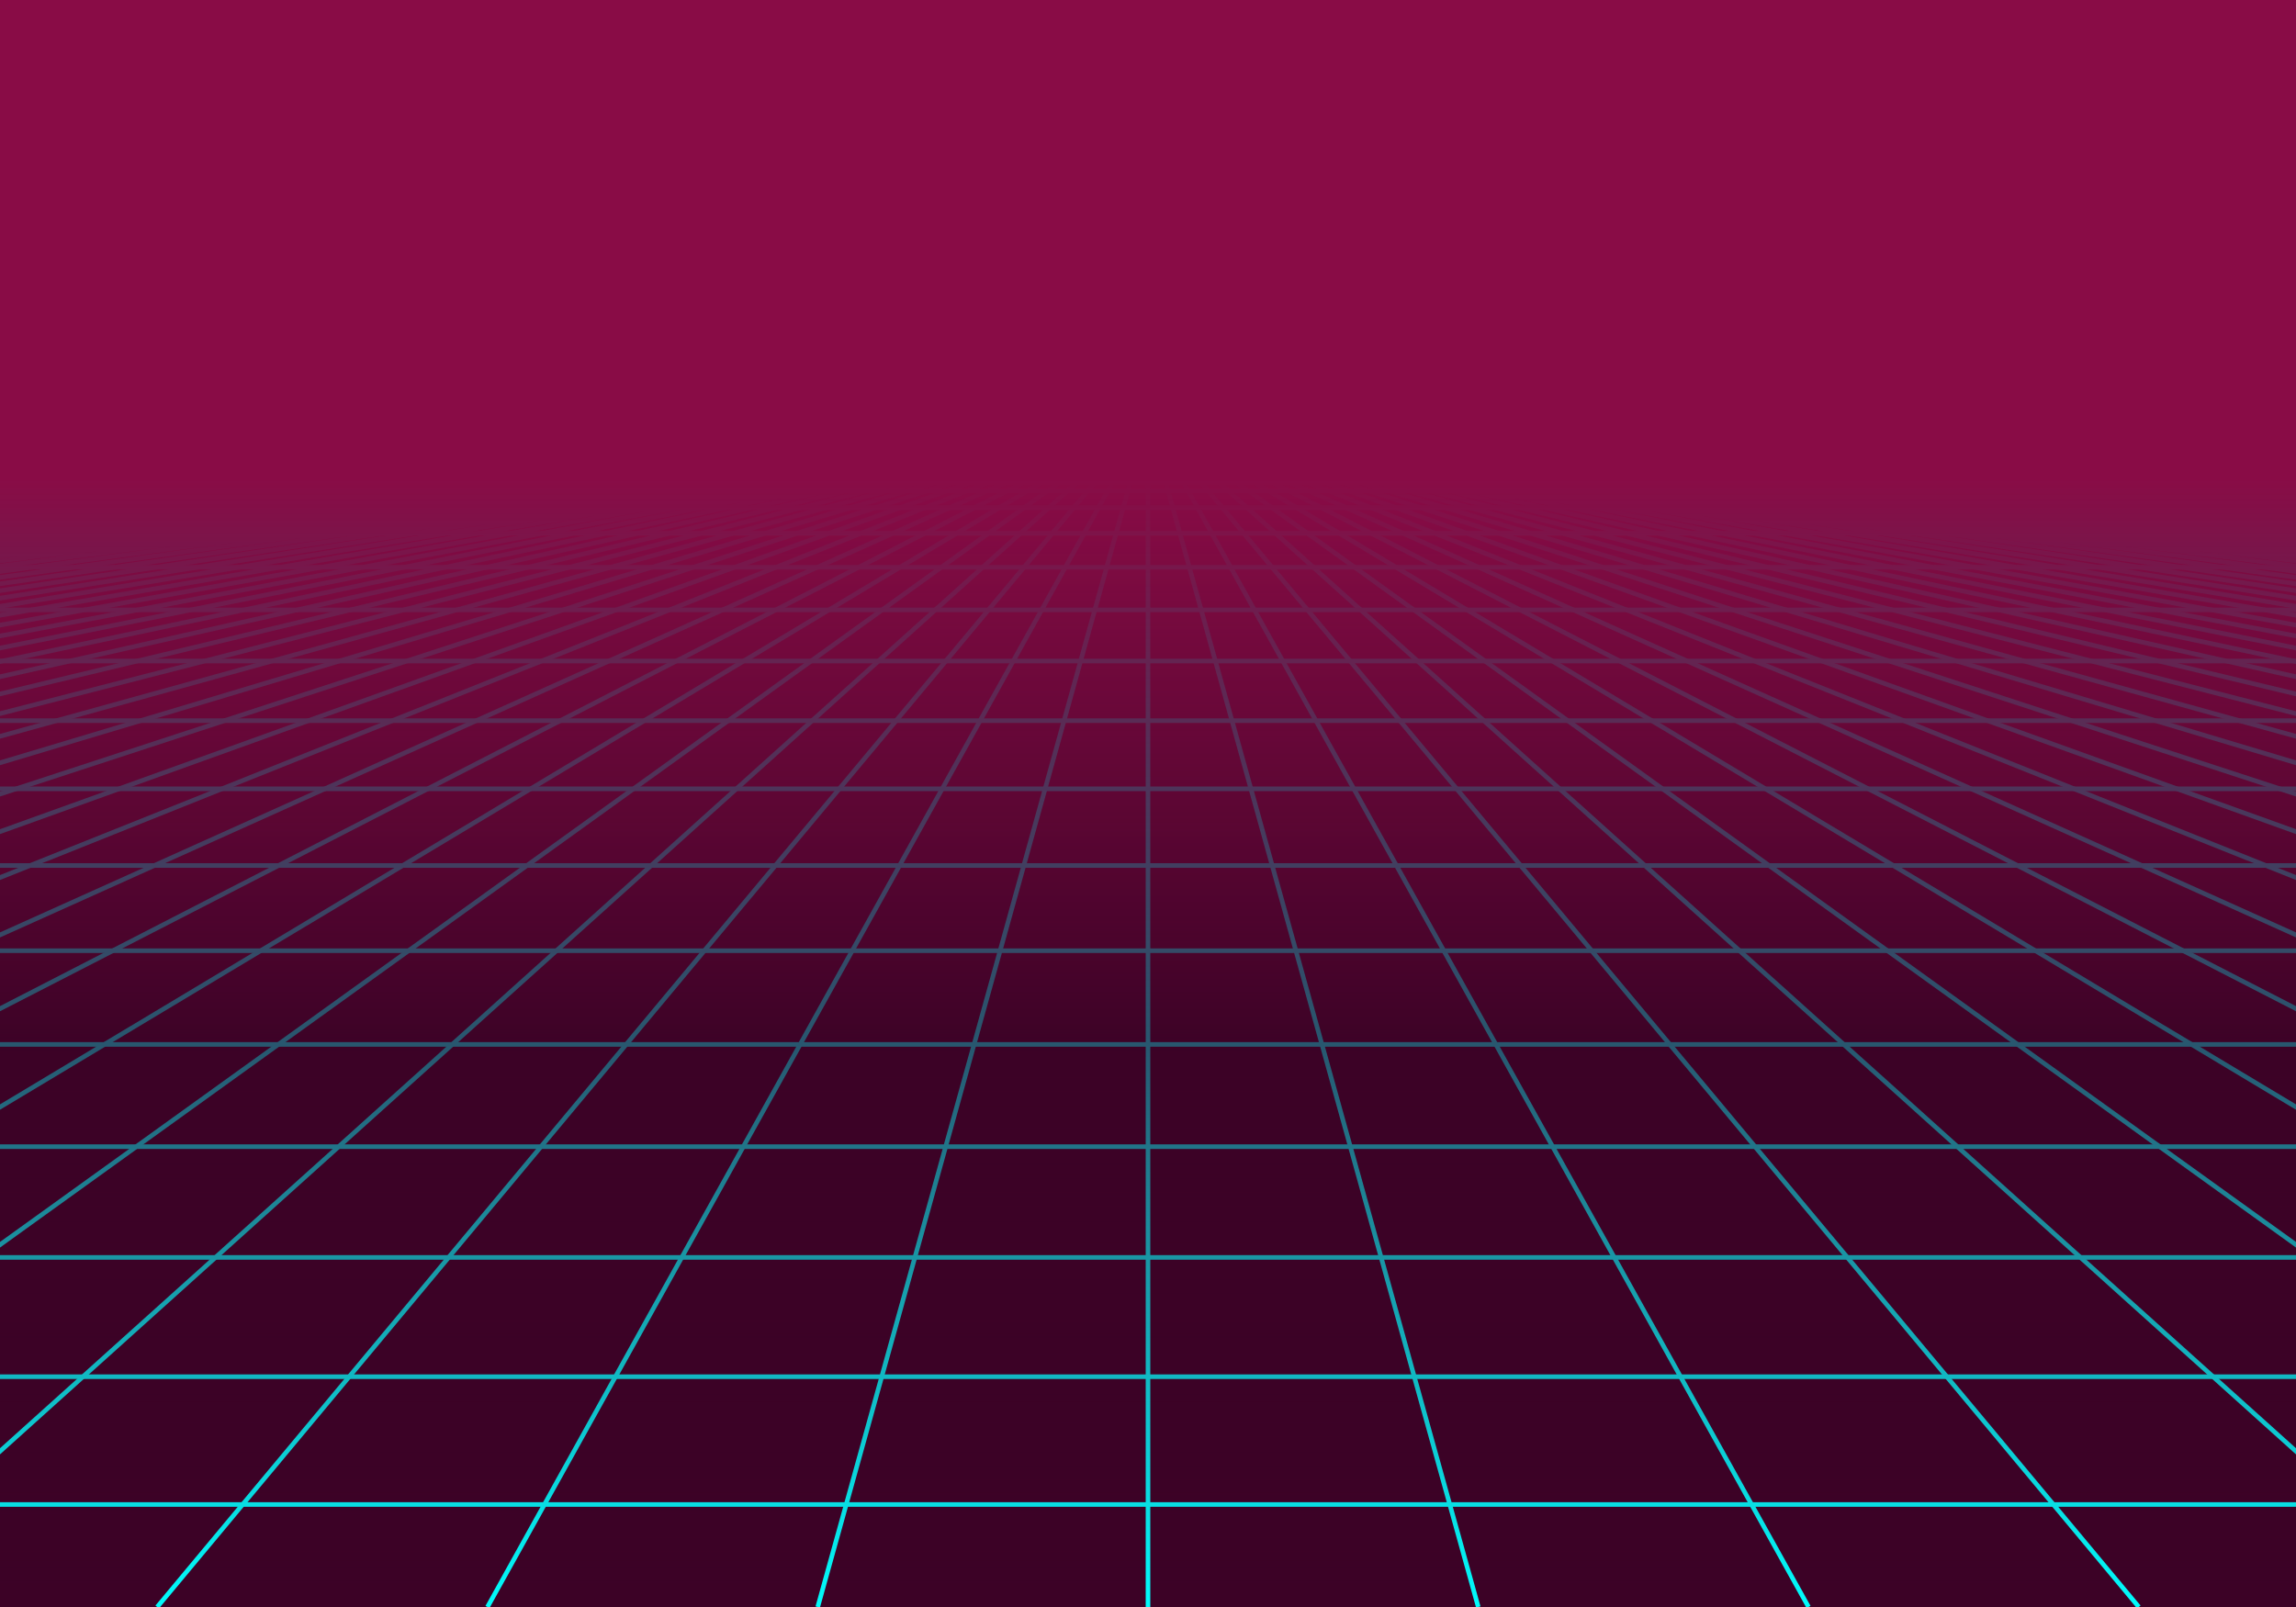 <svg xmlns="http://www.w3.org/2000/svg" width="500" height="350" preserveAspectRatio="xMidYMid" style="margin:auto;background:#fff;display:block;z-index:1;position:relative;shape-rendering:auto">
  <g>
    <defs>
      <linearGradient id="lg-0.17064652333029828" x1="0" x2="0" y1="0" y2="1">
        <stop offset=".3" stop-color="#890c46"/>
        <stop offset=".65" stop-color="#3c0226"/>
        <stop offset="1" stop-color="#3c0226"/>
      </linearGradient>
      <linearGradient id="fg-lg-0.17064652333029828" x1="0" x2="0" y1="0" y2="1">
        <stop offset=".3" stop-color="#890c46"/>
        <stop offset=".65" stop-color="#3c0226" stop-opacity=".66"/>
        <stop offset="1" stop-color="#3c0226" stop-opacity="0"/>
      </linearGradient>
      <style>
        path{fill:none;stroke:#0ff;stroke-width:1px}
      </style>
    </defs>
    <rect width="500" height="350" fill="url(#lg-0.17064652333029828)"/>
    <path d="m0 105-4425 245M3.846 105l-4356.923 245M7.692 105l-4288.846 245M11.538 105-4209.23 350M15.385 105l-4152.693 245M19.23 105l-4084.615 245M23.077 105l-4016.539 245M26.923 105l-3948.461 245M30.77 105l-3880.385 245M34.615 105l-3812.307 245M38.462 105-3705.77 350M42.308 105l-3676.154 245M46.154 105l-3608.077 245M50 105l-3540 245M53.846 105l-3471.923 245M57.692 105l-3403.846 245M61.538 105-3274.23 350M65.385 105l-3267.693 245M69.23 105l-3199.615 245M73.077 105l-3131.539 245M76.923 105l-3063.461 245M80.77 105l-2995.385 245M84.615 105l-2927.307 245M88.462 105-2770.77 350M92.308 105l-2791.154 245M96.154 105l-2723.077 245M100 105l-2655 245M103.846 105l-2586.923 245M107.692 105l-2518.846 245M111.538 105-2339.23 350M115.385 105l-2382.693 245M119.23 105l-2314.615 245M123.077 105l-2246.539 245M126.923 105l-2178.461 245M130.77 105l-2110.385 245M134.615 105l-2042.307 245M138.462 105-1835.77 350M142.308 105l-1906.154 245M146.154 105l-1838.077 245M150 105l-1770 245M153.846 105l-1701.923 245M157.692 105l-1633.846 245M161.538 105-1404.23 350M165.385 105l-1497.693 245M169.23 105l-1429.615 245M173.077 105l-1361.539 245M176.923 105l-1293.461 245M180.77 105l-1225.385 245M184.615 105-972.692 350M188.462 105-900.77 350M192.308 105-828.846 350M196.154 105l-953.077 245M200 105l-885 245M203.846 105l-816.923 245M207.692 105l-748.846 245M211.538 105-469.23 350M215.385 105l-612.693 245M219.23 105l-544.615 245M223.077 105l-476.539 245M226.923 105l-408.461 245M230.77 105l-340.385 245M234.615 105-37.692 350M238.462 105 34.23 350M242.308 105 106.154 350M246.154 105l-68.077 245M250 105v245M253.846 105l68.077 245M257.692 105l136.154 245M261.538 105 465.77 350M265.385 105l272.307 245M269.23 105l340.385 245M273.077 105l408.461 245M276.923 105l476.539 245M280.77 105l544.615 245M284.615 105l612.693 245M288.462 105 969.23 350M292.308 105l748.846 245M296.154 105l816.923 245M300 105l885 245M303.846 105l953.077 245M307.692 105l1021.154 245M311.538 105 1400.77 350M315.385 105l1157.307 245M319.23 105l1225.385 245M323.077 105l1293.461 245M326.923 105l1361.539 245M330.77 105l1429.615 245M334.615 105l1497.693 245M338.462 105 1904.23 350M342.308 105l1633.846 245M346.154 105l1701.923 245M350 105l1770 245M353.846 105l1838.077 245M357.692 105l1906.154 245M361.538 105 2335.77 350M365.385 105l2042.307 245M369.23 105l2110.385 245M373.077 105l2178.461 245M376.923 105l2246.539 245M380.77 105l2314.615 245M384.615 105l2382.693 245M388.462 105 2839.23 350M392.308 105l2518.846 245M396.154 105l2586.923 245M400 105l2655 245M403.846 105l2723.077 245M407.692 105l2791.154 245M411.538 105 3270.77 350M415.385 105l2927.307 245M419.23 105l2995.385 245M423.077 105l3063.461 245M426.923 105l3131.539 245M430.77 105l3199.615 245M434.615 105l3267.693 245M438.462 105 3774.23 350M442.308 105l3403.846 245M446.154 105l3471.923 245M450 105l3540 245M453.846 105l3608.077 245M457.692 105l3676.154 245M461.538 105 4205.77 350M465.385 105l3812.307 245M469.23 105l3880.385 245M473.077 105l3948.461 245M476.923 105l4016.539 245M480.77 105l4084.615 245M484.615 105l4152.693 245M488.462 105 4709.23 350M492.308 105l4288.846 245M496.154 105l4356.923 245M500 105l4425 245"/>
    <g>
      <path d="M0 105h500"/>
      <animateTransform attributeName="transform" begin="0s" calcMode="linear" dur="0.833s" keyTimes="0;1" repeatCount="indefinite" type="translate" values="0 0;0 1.856"/>
    </g>
    <g>
      <path d="M0 106.856h500"/>
      <animateTransform attributeName="transform" begin="0s" calcMode="linear" dur="0.833s" keyTimes="0;1" repeatCount="indefinite" type="translate" values="0 0;0 3.711"/>
    </g>
    <g>
      <path d="M0 110.567h500"/>
      <animateTransform attributeName="transform" begin="0s" calcMode="linear" dur="0.833s" keyTimes="0;1" repeatCount="indefinite" type="translate" values="0 0;0 5.567"/>
    </g>
    <g>
      <path d="M0 116.134h500"/>
      <animateTransform attributeName="transform" begin="0s" calcMode="linear" dur="0.833s" keyTimes="0;1" repeatCount="indefinite" type="translate" values="0 0;0 7.422"/>
    </g>
    <g>
      <path d="M0 123.556h500"/>
      <animateTransform attributeName="transform" begin="0s" calcMode="linear" dur="0.833s" keyTimes="0;1" repeatCount="indefinite" type="translate" values="0 0;0 9.278"/>
    </g>
    <g>
      <path d="M0 132.834h500"/>
      <animateTransform attributeName="transform" begin="0s" calcMode="linear" dur="0.833s" keyTimes="0;1" repeatCount="indefinite" type="translate" values="0 0;0 11.134"/>
    </g>
    <g>
      <path d="M0 143.968h500"/>
      <animateTransform attributeName="transform" begin="0s" calcMode="linear" dur="0.833s" keyTimes="0;1" repeatCount="indefinite" type="translate" values="0 0;0 12.989"/>
    </g>
    <g>
      <path d="M0 156.957h500"/>
      <animateTransform attributeName="transform" begin="0s" calcMode="linear" dur="0.833s" keyTimes="0;1" repeatCount="indefinite" type="translate" values="0 0;0 14.845"/>
    </g>
    <g>
      <path d="M0 171.802h500"/>
      <animateTransform attributeName="transform" begin="0s" calcMode="linear" dur="0.833s" keyTimes="0;1" repeatCount="indefinite" type="translate" values="0 0;0 16.701"/>
    </g>
    <g>
      <path d="M0 188.503h500"/>
      <animateTransform attributeName="transform" begin="0s" calcMode="linear" dur="0.833s" keyTimes="0;1" repeatCount="indefinite" type="translate" values="0 0;0 18.556"/>
    </g>
    <g>
      <path d="M0 207.06h500"/>
      <animateTransform attributeName="transform" begin="0s" calcMode="linear" dur="0.833s" keyTimes="0;1" repeatCount="indefinite" type="translate" values="0 0;0 20.412"/>
    </g>
    <g>
      <path d="M0 227.471h500"/>
      <animateTransform attributeName="transform" begin="0s" calcMode="linear" dur="0.833s" keyTimes="0;1" repeatCount="indefinite" type="translate" values="0 0;0 22.267"/>
    </g>
    <g>
      <path d="M0 249.738h500"/>
      <animateTransform attributeName="transform" begin="0s" calcMode="linear" dur="0.833s" keyTimes="0;1" repeatCount="indefinite" type="translate" values="0 0;0 24.123"/>
    </g>
    <g>
      <path d="M0 273.862h500"/>
      <animateTransform attributeName="transform" begin="0s" calcMode="linear" dur="0.833s" keyTimes="0;1" repeatCount="indefinite" type="translate" values="0 0;0 25.979"/>
    </g>
    <g>
      <path d="M0 299.84h500"/>
      <animateTransform attributeName="transform" begin="0s" calcMode="linear" dur="0.833s" keyTimes="0;1" repeatCount="indefinite" type="translate" values="0 0;0 27.834"/>
    </g>
    <g>
      <path d="M0 327.675h500"/>
      <animateTransform attributeName="transform" begin="0s" calcMode="linear" dur="0.833s" keyTimes="0;1" repeatCount="indefinite" type="translate" values="0 0;0 29.69"/>
    </g>
    <g>
      <path d="M0 357.364h500"/>
      <animateTransform attributeName="transform" begin="0s" calcMode="linear" dur="0.833s" keyTimes="0;1" repeatCount="indefinite" type="translate" values="0 0;0 31.546"/>
    </g>
    <rect width="500" height="350" fill="url(#fg-lg-0.17064652333029828)"/>
  </g>
</svg>
